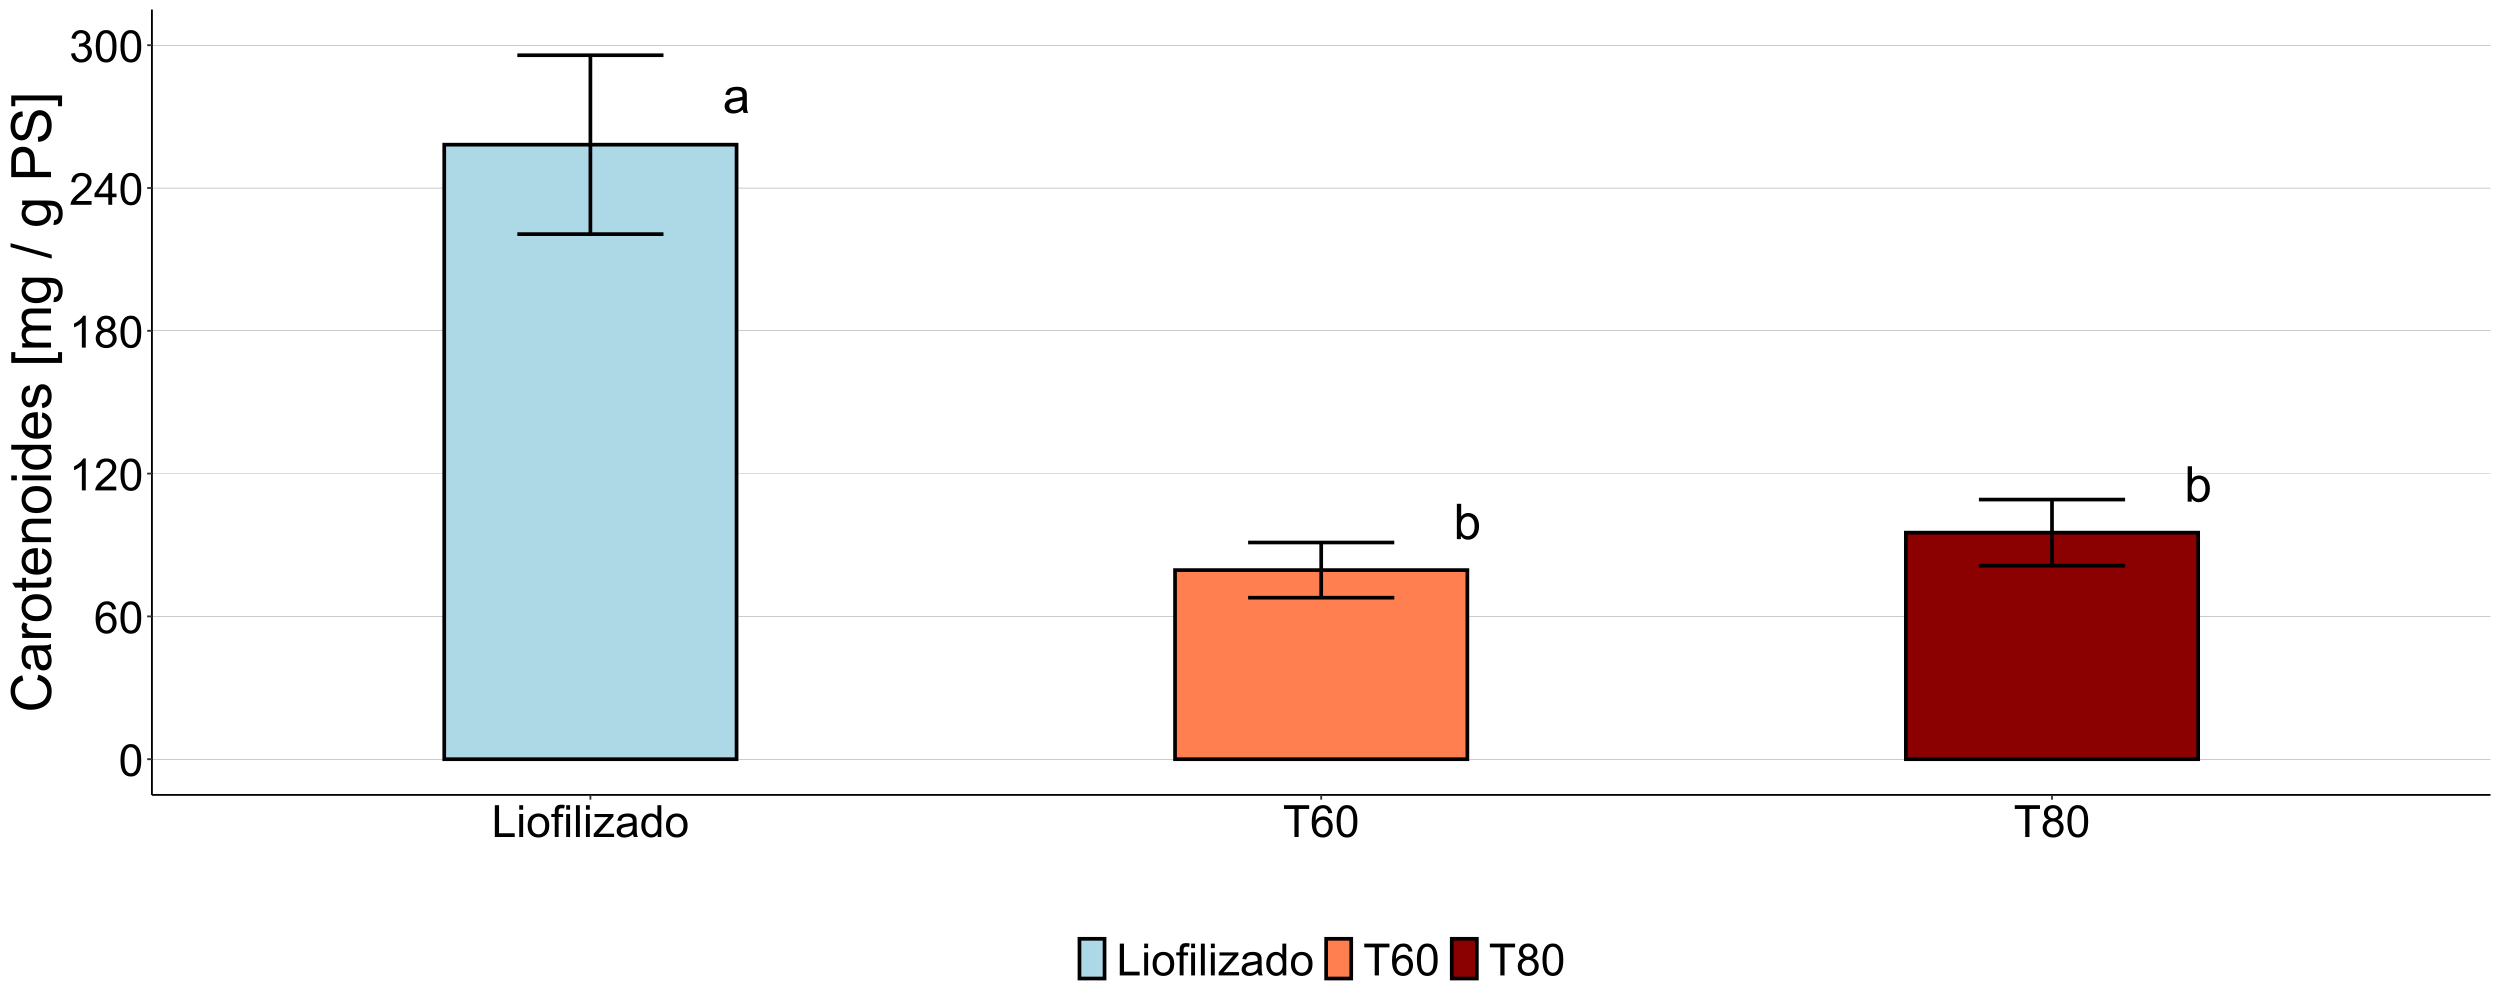 <?xml version="1.0" encoding="UTF-8"?>
<svg xmlns="http://www.w3.org/2000/svg" xmlns:xlink="http://www.w3.org/1999/xlink" width="1440" height="576" viewBox="0 0 1440 576">
<defs>
<g>
<g id="glyph-0-0">
<path d="M 11.504 -1.82 C 10.578 -1.031 9.688 -0.477 8.828 -0.152 C 7.973 0.172 7.055 0.332 6.07 0.332 C 4.449 0.332 3.203 -0.062 2.336 -0.855 C 1.465 -1.645 1.027 -2.656 1.027 -3.891 C 1.027 -4.613 1.191 -5.273 1.52 -5.871 C 1.852 -6.469 2.281 -6.945 2.812 -7.309 C 3.348 -7.668 3.945 -7.941 4.613 -8.129 C 5.102 -8.258 5.844 -8.383 6.836 -8.504 C 8.855 -8.742 10.34 -9.031 11.297 -9.363 C 11.305 -9.707 11.309 -9.926 11.309 -10.016 C 11.309 -11.035 11.074 -11.754 10.602 -12.172 C 9.961 -12.734 9.012 -13.02 7.754 -13.02 C 6.574 -13.02 5.707 -12.812 5.148 -12.398 C 4.586 -11.988 4.172 -11.258 3.902 -10.211 L 1.457 -10.543 C 1.68 -11.59 2.047 -12.438 2.555 -13.082 C 3.066 -13.723 3.801 -14.219 4.766 -14.566 C 5.73 -14.914 6.844 -15.086 8.113 -15.086 C 9.375 -15.086 10.398 -14.941 11.184 -14.645 C 11.973 -14.348 12.551 -13.973 12.922 -13.523 C 13.289 -13.074 13.551 -12.508 13.699 -11.824 C 13.781 -11.398 13.824 -10.629 13.824 -9.516 L 13.824 -6.184 C 13.824 -3.859 13.875 -2.387 13.984 -1.77 C 14.09 -1.156 14.301 -0.566 14.617 0 L 12.004 0 C 11.746 -0.52 11.578 -1.125 11.504 -1.82 M 11.297 -7.406 C 10.387 -7.035 9.027 -6.719 7.211 -6.461 C 6.184 -6.312 5.457 -6.145 5.027 -5.961 C 4.602 -5.773 4.273 -5.504 4.043 -5.148 C 3.812 -4.789 3.695 -4.395 3.695 -3.961 C 3.695 -3.293 3.949 -2.738 4.453 -2.293 C 4.957 -1.848 5.695 -1.625 6.668 -1.625 C 7.633 -1.625 8.488 -1.836 9.238 -2.258 C 9.988 -2.68 10.539 -3.254 10.891 -3.988 C 11.16 -4.551 11.297 -5.387 11.297 -6.488 Z M 11.297 -7.406 "/>
</g>
<g id="glyph-0-1">
<path d="M 4.184 0 L 1.863 0 L 1.863 -20.367 L 4.363 -20.367 L 4.363 -13.102 C 5.418 -14.426 6.766 -15.086 8.406 -15.086 C 9.312 -15.086 10.172 -14.906 10.98 -14.539 C 11.793 -14.172 12.461 -13.66 12.984 -12.996 C 13.508 -12.336 13.918 -11.535 14.211 -10.602 C 14.508 -9.664 14.656 -8.664 14.656 -7.598 C 14.656 -5.07 14.031 -3.117 12.781 -1.738 C 11.531 -0.355 10.031 0.332 8.281 0.332 C 6.539 0.332 5.172 -0.395 4.184 -1.848 L 4.184 0 M 4.152 -7.488 C 4.152 -5.719 4.395 -4.441 4.875 -3.652 C 5.664 -2.367 6.73 -1.723 8.07 -1.723 C 9.164 -1.723 10.109 -2.199 10.906 -3.148 C 11.703 -4.098 12.102 -5.512 12.102 -7.391 C 12.102 -9.316 11.719 -10.738 10.953 -11.656 C 10.191 -12.574 9.266 -13.031 8.184 -13.031 C 7.09 -13.031 6.145 -12.559 5.348 -11.609 C 4.551 -10.66 4.152 -9.285 4.152 -7.488 Z M 4.152 -7.488 "/>
</g>
<g id="glyph-1-0">
<path d="M 1.062 -9.039 C 1.062 -11.203 1.285 -12.949 1.73 -14.27 C 2.176 -15.59 2.84 -16.609 3.719 -17.324 C 4.598 -18.043 5.703 -18.398 7.039 -18.398 C 8.02 -18.398 8.883 -18.203 9.625 -17.805 C 10.367 -17.41 10.98 -16.84 11.461 -16.094 C 11.945 -15.348 12.324 -14.441 12.602 -13.367 C 12.875 -12.297 13.012 -10.855 13.012 -9.039 C 13.012 -6.887 12.793 -5.152 12.352 -3.832 C 11.91 -2.512 11.246 -1.488 10.367 -0.77 C 9.488 -0.047 8.379 0.312 7.039 0.312 C 5.27 0.312 3.883 -0.32 2.875 -1.586 C 1.668 -3.113 1.062 -5.598 1.062 -9.039 M 3.375 -9.039 C 3.375 -6.027 3.727 -4.027 4.43 -3.031 C 5.137 -2.035 6.004 -1.539 7.039 -1.539 C 8.07 -1.539 8.941 -2.039 9.645 -3.039 C 10.348 -4.039 10.699 -6.039 10.699 -9.039 C 10.699 -12.055 10.348 -14.059 9.645 -15.051 C 8.941 -16.043 8.062 -16.539 7.012 -16.539 C 5.98 -16.539 5.152 -16.102 4.539 -15.227 C 3.762 -14.109 3.375 -12.047 3.375 -9.039 Z M 3.375 -9.039 "/>
</g>
<g id="glyph-1-1">
<path d="M 12.738 -13.836 L 10.5 -13.664 C 10.301 -14.547 10.016 -15.188 9.648 -15.586 C 9.043 -16.23 8.293 -16.551 7.398 -16.551 C 6.684 -16.551 6.055 -16.352 5.512 -15.949 C 4.805 -15.434 4.246 -14.68 3.836 -13.688 C 3.43 -12.695 3.215 -11.285 3.199 -9.449 C 3.742 -10.273 4.402 -10.887 5.188 -11.289 C 5.973 -11.688 6.793 -11.887 7.648 -11.887 C 9.148 -11.887 10.426 -11.336 11.48 -10.23 C 12.535 -9.129 13.062 -7.699 13.062 -5.949 C 13.062 -4.801 12.816 -3.73 12.32 -2.742 C 11.824 -1.758 11.141 -1 10.273 -0.477 C 9.41 0.051 8.426 0.312 7.324 0.312 C 5.449 0.312 3.922 -0.379 2.738 -1.758 C 1.555 -3.137 0.961 -5.41 0.961 -8.574 C 0.961 -12.117 1.617 -14.691 2.926 -16.301 C 4.066 -17.699 5.605 -18.398 7.539 -18.398 C 8.98 -18.398 10.16 -17.996 11.082 -17.188 C 12.004 -16.379 12.555 -15.262 12.738 -13.836 M 3.551 -5.938 C 3.551 -5.164 3.715 -4.422 4.043 -3.711 C 4.371 -3.004 4.832 -2.465 5.426 -2.094 C 6.016 -1.723 6.637 -1.539 7.289 -1.539 C 8.238 -1.539 9.055 -1.922 9.738 -2.688 C 10.422 -3.453 10.762 -4.496 10.762 -5.812 C 10.762 -7.078 10.426 -8.078 9.75 -8.805 C 9.074 -9.535 8.227 -9.898 7.199 -9.898 C 6.184 -9.898 5.32 -9.535 4.613 -8.805 C 3.902 -8.078 3.551 -7.121 3.551 -5.938 Z M 3.551 -5.938 "/>
</g>
<g id="glyph-1-2">
<path d="M 9.539 0 L 7.289 0 L 7.289 -14.336 C 6.746 -13.82 6.035 -13.305 5.156 -12.789 C 4.277 -12.27 3.488 -11.883 2.789 -11.625 L 2.789 -13.801 C 4.047 -14.391 5.145 -15.109 6.086 -15.949 C 7.027 -16.793 7.695 -17.609 8.086 -18.398 L 9.539 -18.398 Z M 9.539 0 "/>
</g>
<g id="glyph-1-3">
<path d="M 12.887 -2.164 L 12.887 0 L 0.773 0 C 0.758 -0.543 0.848 -1.062 1.039 -1.562 C 1.348 -2.387 1.84 -3.199 2.52 -4 C 3.199 -4.801 4.18 -5.727 5.461 -6.773 C 7.453 -8.41 8.801 -9.703 9.5 -10.656 C 10.199 -11.609 10.551 -12.512 10.551 -13.363 C 10.551 -14.254 10.23 -15.008 9.594 -15.617 C 8.957 -16.23 8.125 -16.539 7.102 -16.539 C 6.016 -16.539 5.148 -16.211 4.5 -15.562 C 3.852 -14.914 3.52 -14.012 3.512 -12.863 L 1.199 -13.102 C 1.359 -14.824 1.953 -16.141 2.988 -17.043 C 4.02 -17.949 5.41 -18.398 7.148 -18.398 C 8.91 -18.398 10.301 -17.914 11.324 -16.938 C 12.352 -15.961 12.863 -14.754 12.863 -13.312 C 12.863 -12.578 12.711 -11.859 12.414 -11.148 C 12.113 -10.441 11.613 -9.695 10.918 -8.914 C 10.223 -8.129 9.066 -7.055 7.449 -5.688 C 6.102 -4.555 5.234 -3.785 4.852 -3.383 C 4.465 -2.977 4.148 -2.57 3.898 -2.164 Z M 12.887 -2.164 "/>
</g>
<g id="glyph-1-4">
<path d="M 4.523 -9.938 C 3.59 -10.277 2.898 -10.766 2.449 -11.398 C 2 -12.035 1.773 -12.793 1.773 -13.676 C 1.773 -15.008 2.254 -16.129 3.211 -17.039 C 4.172 -17.945 5.445 -18.398 7.039 -18.398 C 8.637 -18.398 9.926 -17.934 10.898 -17.008 C 11.875 -16.078 12.363 -14.945 12.363 -13.613 C 12.363 -12.762 12.141 -12.023 11.695 -11.395 C 11.246 -10.766 10.57 -10.277 9.664 -9.938 C 10.789 -9.57 11.645 -8.98 12.23 -8.164 C 12.82 -7.348 13.113 -6.371 13.113 -5.238 C 13.113 -3.672 12.559 -2.355 11.449 -1.289 C 10.34 -0.223 8.883 0.312 7.074 0.312 C 5.266 0.312 3.809 -0.223 2.699 -1.293 C 1.59 -2.363 1.039 -3.699 1.039 -5.301 C 1.039 -6.492 1.34 -7.488 1.945 -8.293 C 2.547 -9.098 3.41 -9.645 4.523 -9.938 M 4.074 -13.75 C 4.074 -12.883 4.355 -12.176 4.914 -11.625 C 5.473 -11.074 6.195 -10.801 7.086 -10.801 C 7.953 -10.801 8.664 -11.074 9.219 -11.617 C 9.773 -12.164 10.051 -12.832 10.051 -13.625 C 10.051 -14.449 9.766 -15.145 9.195 -15.707 C 8.621 -16.27 7.914 -16.551 7.062 -16.551 C 6.203 -16.551 5.492 -16.273 4.926 -15.727 C 4.359 -15.176 4.074 -14.516 4.074 -13.75 M 3.352 -5.289 C 3.352 -4.645 3.504 -4.023 3.805 -3.426 C 4.109 -2.824 4.562 -2.359 5.164 -2.031 C 5.762 -1.703 6.41 -1.539 7.102 -1.539 C 8.176 -1.539 9.062 -1.883 9.762 -2.574 C 10.461 -3.266 10.812 -4.145 10.812 -5.211 C 10.812 -6.297 10.453 -7.191 9.73 -7.898 C 9.012 -8.609 8.109 -8.961 7.023 -8.961 C 5.965 -8.961 5.09 -8.613 4.395 -7.914 C 3.699 -7.211 3.352 -6.336 3.352 -5.289 Z M 3.352 -5.289 "/>
</g>
<g id="glyph-1-5">
<path d="M 8.273 0 L 8.273 -4.387 L 0.324 -4.387 L 0.324 -6.449 L 8.688 -18.324 L 10.523 -18.324 L 10.523 -6.449 L 13 -6.449 L 13 -4.387 L 10.523 -4.387 L 10.523 0 L 8.273 0 M 8.273 -6.449 L 8.273 -14.711 L 2.539 -6.449 Z M 8.273 -6.449 "/>
</g>
<g id="glyph-1-6">
<path d="M 1.074 -4.836 L 3.324 -5.137 C 3.582 -3.863 4.023 -2.945 4.645 -2.383 C 5.266 -1.82 6.02 -1.539 6.914 -1.539 C 7.973 -1.539 8.863 -1.902 9.594 -2.637 C 10.324 -3.371 10.688 -4.277 10.688 -5.363 C 10.688 -6.395 10.352 -7.246 9.676 -7.918 C 9 -8.59 8.141 -8.926 7.102 -8.926 C 6.676 -8.926 6.145 -8.84 5.512 -8.676 L 5.762 -10.648 C 5.914 -10.633 6.035 -10.625 6.125 -10.625 C 7.082 -10.625 7.945 -10.875 8.711 -11.375 C 9.48 -11.875 9.863 -12.645 9.863 -13.688 C 9.863 -14.512 9.582 -15.195 9.023 -15.738 C 8.465 -16.277 7.746 -16.551 6.863 -16.551 C 5.988 -16.551 5.258 -16.273 4.676 -15.727 C 4.09 -15.176 3.715 -14.352 3.551 -13.25 L 1.301 -13.648 C 1.574 -15.16 2.199 -16.328 3.176 -17.156 C 4.148 -17.984 5.363 -18.398 6.812 -18.398 C 7.812 -18.398 8.734 -18.184 9.574 -17.758 C 10.418 -17.328 11.059 -16.742 11.508 -16 C 11.953 -15.258 12.176 -14.473 12.176 -13.637 C 12.176 -12.848 11.961 -12.125 11.539 -11.477 C 11.113 -10.824 10.484 -10.309 9.648 -9.926 C 10.734 -9.676 11.574 -9.156 12.176 -8.367 C 12.773 -7.582 13.074 -6.598 13.074 -5.414 C 13.074 -3.812 12.492 -2.457 11.324 -1.344 C 10.16 -0.23 8.684 0.324 6.898 0.324 C 5.293 0.324 3.957 -0.152 2.895 -1.113 C 1.832 -2.07 1.227 -3.312 1.074 -4.836 Z M 1.074 -4.836 "/>
</g>
<g id="glyph-1-7">
<path d="M 1.875 0 L 1.875 -18.324 L 4.301 -18.324 L 4.301 -2.164 L 13.324 -2.164 L 13.324 0 Z M 1.875 0 "/>
</g>
<g id="glyph-1-8">
<path d="M 1.699 -15.738 L 1.699 -18.324 L 3.949 -18.324 L 3.949 -15.738 L 1.699 -15.738 M 1.699 0 L 1.699 -13.273 L 3.949 -13.273 L 3.949 0 Z M 1.699 0 "/>
</g>
<g id="glyph-1-9">
<path d="M 0.852 -6.637 C 0.852 -9.098 1.535 -10.918 2.898 -12.102 C 4.043 -13.082 5.434 -13.574 7.074 -13.574 C 8.898 -13.574 10.391 -12.977 11.551 -11.781 C 12.707 -10.586 13.289 -8.934 13.289 -6.824 C 13.289 -5.117 13.031 -3.773 12.52 -2.793 C 12.008 -1.816 11.262 -1.055 10.281 -0.512 C 9.301 0.027 8.234 0.301 7.074 0.301 C 5.215 0.301 3.715 -0.297 2.57 -1.488 C 1.422 -2.68 0.852 -4.395 0.852 -6.637 M 3.164 -6.637 C 3.164 -4.938 3.535 -3.664 4.273 -2.82 C 5.016 -1.973 5.949 -1.551 7.074 -1.551 C 8.191 -1.551 9.121 -1.977 9.863 -2.824 C 10.605 -3.676 10.977 -4.973 10.977 -6.711 C 10.977 -8.355 10.602 -9.598 9.855 -10.445 C 9.109 -11.289 8.184 -11.711 7.074 -11.711 C 5.949 -11.711 5.016 -11.293 4.273 -10.449 C 3.535 -9.609 3.164 -8.336 3.164 -6.637 Z M 3.164 -6.637 "/>
</g>
<g id="glyph-1-10">
<path d="M 2.227 0 L 2.227 -11.523 L 0.238 -11.523 L 0.238 -13.273 L 2.227 -13.273 L 2.227 -14.688 C 2.227 -15.578 2.305 -16.242 2.461 -16.676 C 2.68 -17.258 3.059 -17.73 3.605 -18.094 C 4.152 -18.457 4.918 -18.637 5.898 -18.637 C 6.535 -18.637 7.234 -18.562 8 -18.414 L 7.664 -16.449 C 7.195 -16.535 6.754 -16.574 6.336 -16.574 C 5.652 -16.574 5.172 -16.43 4.887 -16.137 C 4.605 -15.848 4.461 -15.301 4.461 -14.5 L 4.461 -13.273 L 7.051 -13.273 L 7.051 -11.523 L 4.461 -11.523 L 4.461 0 Z M 2.227 0 "/>
</g>
<g id="glyph-1-11">
<path d="M 1.637 0 L 1.637 -18.324 L 3.887 -18.324 L 3.887 0 Z M 1.637 0 "/>
</g>
<g id="glyph-1-12">
<path d="M 0.5 0 L 0.5 -1.824 L 8.949 -11.523 C 7.992 -11.477 7.145 -11.449 6.414 -11.449 L 1 -11.449 L 1 -13.273 L 11.852 -13.273 L 11.852 -11.789 L 4.664 -3.363 L 3.273 -1.824 C 4.285 -1.898 5.23 -1.938 6.113 -1.938 L 12.25 -1.938 L 12.25 0 Z M 0.5 0 "/>
</g>
<g id="glyph-1-13">
<path d="M 10.352 -1.637 C 9.516 -0.93 8.715 -0.43 7.945 -0.137 C 7.172 0.152 6.348 0.301 5.461 0.301 C 4.004 0.301 2.883 -0.055 2.102 -0.77 C 1.316 -1.48 0.926 -2.391 0.926 -3.5 C 0.926 -4.148 1.074 -4.742 1.367 -5.281 C 1.664 -5.82 2.051 -6.25 2.531 -6.574 C 3.012 -6.898 3.551 -7.145 4.148 -7.312 C 4.59 -7.43 5.258 -7.543 6.148 -7.648 C 7.965 -7.867 9.305 -8.125 10.164 -8.426 C 10.172 -8.734 10.176 -8.93 10.176 -9.012 C 10.176 -9.93 9.961 -10.574 9.539 -10.949 C 8.961 -11.457 8.109 -11.711 6.977 -11.711 C 5.918 -11.711 5.137 -11.527 4.633 -11.156 C 4.129 -10.785 3.754 -10.129 3.512 -9.188 L 1.312 -9.488 C 1.512 -10.43 1.84 -11.191 2.301 -11.77 C 2.758 -12.348 3.422 -12.793 4.289 -13.105 C 5.152 -13.418 6.16 -13.574 7.301 -13.574 C 8.434 -13.574 9.355 -13.441 10.062 -13.176 C 10.77 -12.91 11.293 -12.574 11.625 -12.168 C 11.957 -11.766 12.191 -11.254 12.324 -10.637 C 12.398 -10.254 12.438 -9.562 12.438 -8.562 L 12.438 -5.562 C 12.438 -3.473 12.484 -2.148 12.582 -1.594 C 12.676 -1.039 12.867 -0.508 13.148 0 L 10.801 0 C 10.566 -0.465 10.418 -1.012 10.352 -1.637 M 10.164 -6.664 C 9.348 -6.328 8.121 -6.047 6.488 -5.812 C 5.562 -5.68 4.91 -5.527 4.523 -5.363 C 4.141 -5.195 3.848 -4.953 3.637 -4.633 C 3.43 -4.309 3.324 -3.953 3.324 -3.562 C 3.324 -2.961 3.551 -2.461 4.008 -2.062 C 4.461 -1.664 5.125 -1.461 6 -1.461 C 6.867 -1.461 7.637 -1.652 8.312 -2.031 C 8.988 -2.41 9.484 -2.93 9.801 -3.586 C 10.043 -4.098 10.164 -4.848 10.164 -5.836 Z M 10.164 -6.664 "/>
</g>
<g id="glyph-1-14">
<path d="M 10.301 0 L 10.301 -1.676 C 9.457 -0.359 8.223 0.301 6.586 0.301 C 5.527 0.301 4.555 0.008 3.668 -0.574 C 2.781 -1.16 2.094 -1.973 1.605 -3.02 C 1.117 -4.066 0.875 -5.266 0.875 -6.625 C 0.875 -7.949 1.098 -9.152 1.539 -10.23 C 1.98 -11.309 2.641 -12.137 3.523 -12.711 C 4.41 -13.289 5.395 -13.574 6.488 -13.574 C 7.289 -13.574 8 -13.406 8.625 -13.07 C 9.25 -12.73 9.758 -12.293 10.148 -11.75 L 10.148 -18.324 L 12.387 -18.324 L 12.387 0 L 10.301 0 M 3.188 -6.625 C 3.188 -4.926 3.547 -3.652 4.262 -2.812 C 4.98 -1.973 5.824 -1.551 6.801 -1.551 C 7.785 -1.551 8.617 -1.953 9.305 -2.758 C 9.992 -3.559 10.336 -4.789 10.336 -6.438 C 10.336 -8.254 9.988 -9.586 9.289 -10.438 C 8.586 -11.289 7.727 -11.711 6.699 -11.711 C 5.699 -11.711 4.863 -11.305 4.195 -10.488 C 3.523 -9.672 3.188 -8.383 3.188 -6.625 Z M 3.188 -6.625 "/>
</g>
<g id="glyph-1-15">
<path d="M 6.637 0 L 6.637 -16.164 L 0.602 -16.164 L 0.602 -18.324 L 15.125 -18.324 L 15.125 -16.164 L 9.062 -16.164 L 9.062 0 Z M 6.637 0 "/>
</g>
<g id="glyph-2-0">
<path d="M -8.031 -18.812 L -7.266 -21.844 C -4.777 -21.207 -2.879 -20.066 -1.57 -18.414 C -0.262 -16.762 0.391 -14.746 0.391 -12.359 C 0.391 -9.891 -0.113 -7.883 -1.117 -6.336 C -2.121 -4.789 -3.578 -3.613 -5.484 -2.805 C -7.391 -1.996 -9.438 -1.594 -11.625 -1.594 C -14.012 -1.594 -16.09 -2.051 -17.867 -2.961 C -19.645 -3.871 -20.992 -5.168 -21.914 -6.852 C -22.836 -8.535 -23.297 -10.387 -23.297 -12.406 C -23.297 -14.699 -22.715 -16.625 -21.547 -18.188 C -20.379 -19.75 -18.738 -20.84 -16.625 -21.453 L -15.922 -18.469 C -17.59 -17.938 -18.801 -17.168 -19.562 -16.156 C -20.324 -15.145 -20.703 -13.875 -20.703 -12.344 C -20.703 -10.582 -20.281 -9.113 -19.438 -7.93 C -18.594 -6.746 -17.461 -5.918 -16.039 -5.438 C -14.617 -4.957 -13.152 -4.719 -11.641 -4.719 C -9.691 -4.719 -7.992 -5.004 -6.539 -5.57 C -5.086 -6.137 -4 -7.02 -3.281 -8.219 C -2.562 -9.418 -2.203 -10.715 -2.203 -12.109 C -2.203 -13.809 -2.691 -15.246 -3.672 -16.422 C -4.652 -17.598 -6.105 -18.395 -8.031 -18.812 Z M -8.031 -18.812 "/>
</g>
<g id="glyph-2-1">
<path d="M -2.047 -12.938 C -1.16 -11.895 -0.535 -10.895 -0.172 -9.93 C 0.191 -8.965 0.375 -7.934 0.375 -6.828 C 0.375 -5.004 -0.07 -3.605 -0.961 -2.625 C -1.852 -1.645 -2.988 -1.156 -4.375 -1.156 C -5.188 -1.156 -5.93 -1.34 -6.602 -1.711 C -7.273 -2.082 -7.812 -2.566 -8.219 -3.164 C -8.625 -3.762 -8.934 -4.438 -9.141 -5.188 C -9.285 -5.738 -9.426 -6.574 -9.562 -7.688 C -9.832 -9.957 -10.156 -11.629 -10.531 -12.703 C -10.918 -12.715 -11.16 -12.719 -11.266 -12.719 C -12.41 -12.719 -13.219 -12.453 -13.688 -11.922 C -14.324 -11.203 -14.641 -10.137 -14.641 -8.719 C -14.641 -7.395 -14.41 -6.418 -13.945 -5.789 C -13.48 -5.16 -12.66 -4.691 -11.484 -4.391 L -11.859 -1.641 C -13.035 -1.891 -13.988 -2.301 -14.711 -2.875 C -15.434 -3.449 -15.992 -4.277 -16.383 -5.359 C -16.773 -6.441 -16.969 -7.699 -16.969 -9.125 C -16.969 -10.543 -16.801 -11.691 -16.469 -12.578 C -16.137 -13.465 -15.715 -14.113 -15.211 -14.531 C -14.707 -14.949 -14.066 -15.238 -13.297 -15.406 C -12.816 -15.5 -11.953 -15.547 -10.703 -15.547 L -6.953 -15.547 C -4.34 -15.547 -2.684 -15.605 -1.992 -15.727 C -1.301 -15.848 -0.637 -16.082 0 -16.438 L 0 -13.5 C -0.582 -13.207 -1.266 -13.02 -2.047 -12.938 M -8.328 -12.703 C -7.91 -11.684 -7.559 -10.152 -7.266 -8.109 C -7.098 -6.953 -6.91 -6.137 -6.703 -5.656 C -6.496 -5.176 -6.191 -4.809 -5.789 -4.547 C -5.387 -4.285 -4.941 -4.156 -4.453 -4.156 C -3.703 -4.156 -3.078 -4.441 -2.578 -5.008 C -2.078 -5.574 -1.828 -6.406 -1.828 -7.5 C -1.828 -8.582 -2.066 -9.547 -2.539 -10.391 C -3.012 -11.234 -3.66 -11.855 -4.484 -12.25 C -5.121 -12.551 -6.059 -12.703 -7.297 -12.703 Z M -8.328 -12.703 "/>
</g>
<g id="glyph-2-2">
<path d="M 0 -2.078 L -16.594 -2.078 L -16.594 -4.609 L -14.078 -4.609 C -15.254 -5.254 -16.031 -5.852 -16.406 -6.398 C -16.781 -6.945 -16.969 -7.547 -16.969 -8.203 C -16.969 -9.152 -16.668 -10.113 -16.062 -11.094 L -13.453 -10.125 C -13.859 -9.438 -14.062 -8.75 -14.062 -8.062 C -14.062 -7.449 -13.879 -6.895 -13.508 -6.406 C -13.137 -5.918 -12.625 -5.566 -11.969 -5.359 C -10.969 -5.047 -9.875 -4.891 -8.688 -4.891 L 0 -4.891 Z M 0 -2.078 "/>
</g>
<g id="glyph-2-3">
<path d="M -8.297 -1.062 C -11.371 -1.062 -13.645 -1.918 -15.125 -3.625 C -16.355 -5.051 -16.969 -6.793 -16.969 -8.844 C -16.969 -11.125 -16.223 -12.988 -14.727 -14.438 C -13.23 -15.887 -11.168 -16.609 -8.531 -16.609 C -6.395 -16.609 -4.715 -16.289 -3.492 -15.648 C -2.27 -15.008 -1.316 -14.074 -0.641 -12.852 C 0.035 -11.629 0.375 -10.293 0.375 -8.844 C 0.375 -6.52 -0.371 -4.645 -1.859 -3.211 C -3.348 -1.777 -5.496 -1.062 -8.297 -1.062 M -8.297 -3.953 C -6.172 -3.953 -4.582 -4.418 -3.523 -5.344 C -2.465 -6.27 -1.938 -7.438 -1.938 -8.844 C -1.938 -10.238 -2.469 -11.402 -3.531 -12.328 C -4.594 -13.254 -6.215 -13.719 -8.391 -13.719 C -10.441 -13.719 -11.996 -13.254 -13.055 -12.32 C -14.113 -11.387 -14.641 -10.23 -14.641 -8.844 C -14.641 -7.438 -14.113 -6.27 -13.062 -5.344 C -12.012 -4.418 -10.422 -3.953 -8.297 -3.953 Z M -8.297 -3.953 "/>
</g>
<g id="glyph-2-4">
<path d="M -2.516 -8.25 L -0.031 -8.656 C 0.137 -7.863 0.219 -7.156 0.219 -6.531 C 0.219 -5.512 0.059 -4.719 -0.266 -4.156 C -0.59 -3.594 -1.012 -3.199 -1.539 -2.969 C -2.066 -2.738 -3.172 -2.625 -4.859 -2.625 L -14.406 -2.625 L -14.406 -0.562 L -16.594 -0.562 L -16.594 -2.625 L -20.703 -2.625 L -22.391 -5.422 L -16.594 -5.422 L -16.594 -8.25 L -14.406 -8.25 L -14.406 -5.422 L -4.703 -5.422 C -3.902 -5.422 -3.387 -5.473 -3.156 -5.57 C -2.926 -5.668 -2.746 -5.832 -2.609 -6.055 C -2.473 -6.277 -2.406 -6.598 -2.406 -7.016 C -2.406 -7.328 -2.441 -7.738 -2.516 -8.25 Z M -2.516 -8.25 "/>
</g>
<g id="glyph-2-5">
<path d="M -5.344 -13.469 L -4.984 -16.375 C -3.285 -15.918 -1.969 -15.066 -1.031 -13.828 C -0.094 -12.59 0.375 -11.004 0.375 -9.078 C 0.375 -6.652 -0.371 -4.727 -1.867 -3.305 C -3.363 -1.883 -5.457 -1.172 -8.156 -1.172 C -10.949 -1.172 -13.113 -1.891 -14.656 -3.328 C -16.199 -4.766 -16.969 -6.629 -16.969 -8.922 C -16.969 -11.141 -16.215 -12.953 -14.703 -14.359 C -13.191 -15.766 -11.066 -16.469 -8.328 -16.469 C -8.16 -16.469 -7.91 -16.465 -7.578 -16.453 L -7.578 -4.078 C -5.754 -4.184 -4.359 -4.699 -3.391 -5.625 C -2.422 -6.551 -1.938 -7.707 -1.938 -9.094 C -1.938 -10.125 -2.207 -11.004 -2.75 -11.734 C -3.293 -12.465 -4.156 -13.043 -5.344 -13.469 M -9.891 -4.234 L -9.891 -13.5 C -11.285 -13.375 -12.332 -13.02 -13.031 -12.438 C -14.113 -11.543 -14.656 -10.379 -14.656 -8.953 C -14.656 -7.66 -14.223 -6.574 -13.359 -5.695 C -12.496 -4.816 -11.34 -4.328 -9.891 -4.234 Z M -9.891 -4.234 "/>
</g>
<g id="glyph-2-6">
<path d="M 0 -2.109 L -16.594 -2.109 L -16.594 -4.641 L -14.234 -4.641 C -16.059 -5.859 -16.969 -7.621 -16.969 -9.922 C -16.969 -10.922 -16.789 -11.84 -16.43 -12.68 C -16.07 -13.52 -15.598 -14.145 -15.016 -14.562 C -14.434 -14.98 -13.738 -15.27 -12.938 -15.438 C -12.418 -15.543 -11.504 -15.594 -10.203 -15.594 L 0 -15.594 L 0 -12.781 L -10.094 -12.781 C -11.238 -12.781 -12.098 -12.672 -12.664 -12.453 C -13.23 -12.234 -13.684 -11.848 -14.023 -11.289 C -14.363 -10.73 -14.531 -10.078 -14.531 -9.328 C -14.531 -8.129 -14.152 -7.098 -13.391 -6.227 C -12.629 -5.355 -11.188 -4.922 -9.062 -4.922 L 0 -4.922 Z M 0 -2.109 "/>
</g>
<g id="glyph-2-7">
<path d="M -19.672 -2.125 L -22.906 -2.125 L -22.906 -4.938 L -19.672 -4.938 L -19.672 -2.125 M 0 -2.125 L -16.594 -2.125 L -16.594 -4.938 L 0 -4.938 Z M 0 -2.125 "/>
</g>
<g id="glyph-2-8">
<path d="M 0 -12.875 L -2.094 -12.875 C -0.449 -11.824 0.375 -10.277 0.375 -8.234 C 0.375 -6.91 0.012 -5.695 -0.719 -4.586 C -1.449 -3.477 -2.465 -2.617 -3.773 -2.008 C -5.082 -1.398 -6.582 -1.094 -8.281 -1.094 C -9.938 -1.094 -11.441 -1.371 -12.789 -1.922 C -14.137 -2.473 -15.172 -3.301 -15.891 -4.406 C -16.609 -5.512 -16.969 -6.746 -16.969 -8.109 C -16.969 -9.109 -16.758 -10 -16.336 -10.781 C -15.914 -11.562 -15.363 -12.199 -14.688 -12.688 L -22.906 -12.688 L -22.906 -15.484 L 0 -15.484 L 0 -12.875 M -8.281 -3.984 C -6.156 -3.984 -4.566 -4.434 -3.516 -5.328 C -2.465 -6.223 -1.938 -7.281 -1.938 -8.5 C -1.938 -9.73 -2.441 -10.773 -3.445 -11.633 C -4.449 -12.492 -5.984 -12.922 -8.047 -12.922 C -10.316 -12.922 -11.984 -12.484 -13.047 -11.609 C -14.109 -10.734 -14.641 -9.656 -14.641 -8.375 C -14.641 -7.125 -14.129 -6.082 -13.109 -5.242 C -12.09 -4.402 -10.48 -3.984 -8.281 -3.984 Z M -8.281 -3.984 "/>
</g>
<g id="glyph-2-9">
<path d="M -4.953 -0.984 L -5.391 -3.766 C -4.277 -3.922 -3.422 -4.355 -2.828 -5.07 C -2.234 -5.785 -1.938 -6.781 -1.938 -8.062 C -1.938 -9.355 -2.199 -10.312 -2.727 -10.938 C -3.254 -11.562 -3.871 -11.875 -4.578 -11.875 C -5.215 -11.875 -5.715 -11.598 -6.078 -11.047 C -6.328 -10.66 -6.645 -9.703 -7.031 -8.172 C -7.551 -6.109 -8.004 -4.68 -8.383 -3.883 C -8.762 -3.086 -9.289 -2.48 -9.961 -2.07 C -10.633 -1.66 -11.375 -1.453 -12.188 -1.453 C -12.926 -1.453 -13.613 -1.621 -14.242 -1.961 C -14.871 -2.301 -15.395 -2.762 -15.812 -3.344 C -16.137 -3.781 -16.41 -4.379 -16.633 -5.133 C -16.855 -5.887 -16.969 -6.699 -16.969 -7.562 C -16.969 -8.863 -16.781 -10.008 -16.406 -10.992 C -16.031 -11.977 -15.523 -12.703 -14.883 -13.172 C -14.242 -13.641 -13.387 -13.965 -12.312 -14.141 L -11.938 -11.391 C -12.793 -11.266 -13.457 -10.902 -13.938 -10.305 C -14.418 -9.707 -14.656 -8.859 -14.656 -7.766 C -14.656 -6.473 -14.441 -5.551 -14.016 -5 C -13.59 -4.449 -13.09 -4.172 -12.516 -4.172 C -12.152 -4.172 -11.824 -4.285 -11.531 -4.516 C -11.23 -4.746 -10.98 -5.105 -10.781 -5.594 C -10.676 -5.875 -10.438 -6.703 -10.062 -8.078 C -9.531 -10.066 -9.098 -11.457 -8.758 -12.242 C -8.418 -13.027 -7.926 -13.645 -7.281 -14.094 C -6.637 -14.543 -5.832 -14.766 -4.875 -14.766 C -3.938 -14.766 -3.055 -14.492 -2.227 -13.945 C -1.398 -13.398 -0.758 -12.609 -0.305 -11.578 C 0.148 -10.547 0.375 -9.379 0.375 -8.078 C 0.375 -5.922 -0.074 -4.277 -0.969 -3.148 C -1.863 -2.02 -3.191 -1.297 -4.953 -0.984 Z M -4.953 -0.984 "/>
</g>
<g id="glyph-2-10">
</g>
<g id="glyph-2-11">
<path d="M 6.359 -2.172 L -22.906 -2.172 L -22.906 -8.375 L -20.578 -8.375 L -20.578 -4.984 L 4.031 -4.984 L 4.031 -8.375 L 6.359 -8.375 Z M 6.359 -2.172 "/>
</g>
<g id="glyph-2-12">
<path d="M 0 -2.109 L -16.594 -2.109 L -16.594 -4.625 L -14.266 -4.625 C -15.078 -5.145 -15.73 -5.84 -16.227 -6.703 C -16.723 -7.566 -16.969 -8.551 -16.969 -9.656 C -16.969 -10.887 -16.715 -11.895 -16.203 -12.68 C -15.691 -13.465 -14.98 -14.02 -14.062 -14.344 C -16 -15.656 -16.969 -17.363 -16.969 -19.469 C -16.969 -21.113 -16.512 -22.379 -15.602 -23.266 C -14.691 -24.152 -13.285 -24.594 -11.391 -24.594 L 0 -24.594 L 0 -21.797 L -10.453 -21.797 C -11.578 -21.797 -12.387 -21.707 -12.883 -21.523 C -13.379 -21.34 -13.777 -21.012 -14.078 -20.531 C -14.379 -20.051 -14.531 -19.488 -14.531 -18.844 C -14.531 -17.676 -14.145 -16.707 -13.367 -15.938 C -12.59 -15.168 -11.348 -14.781 -9.641 -14.781 L 0 -14.781 L 0 -11.969 L -10.781 -11.969 C -12.031 -11.969 -12.969 -11.738 -13.594 -11.281 C -14.219 -10.824 -14.531 -10.074 -14.531 -9.031 C -14.531 -8.238 -14.324 -7.508 -13.906 -6.836 C -13.488 -6.164 -12.879 -5.676 -12.078 -5.375 C -11.277 -5.074 -10.121 -4.922 -8.609 -4.922 L 0 -4.922 Z M 0 -2.109 "/>
</g>
<g id="glyph-2-13">
<path d="M 1.375 -1.594 L 1.781 -4.328 C 2.625 -4.441 3.238 -4.762 3.625 -5.281 C 4.145 -5.98 4.406 -6.934 4.406 -8.141 C 4.406 -9.441 4.145 -10.449 3.625 -11.156 C 3.105 -11.863 2.375 -12.344 1.438 -12.594 C 0.863 -12.738 -0.34 -12.809 -2.172 -12.797 C -0.723 -11.566 0 -10.035 0 -8.203 C 0 -5.922 -0.824 -4.156 -2.469 -2.906 C -4.113 -1.656 -6.09 -1.031 -8.391 -1.031 C -9.973 -1.031 -11.434 -1.316 -12.773 -1.891 C -14.113 -2.465 -15.145 -3.293 -15.875 -4.383 C -16.605 -5.473 -16.969 -6.75 -16.969 -8.219 C -16.969 -10.176 -16.176 -11.793 -14.594 -13.062 L -16.594 -13.062 L -16.594 -15.656 L -2.25 -15.656 C 0.332 -15.656 2.164 -15.395 3.242 -14.867 C 4.32 -14.34 5.172 -13.508 5.797 -12.367 C 6.422 -11.227 6.734 -9.824 6.734 -8.156 C 6.734 -6.176 6.289 -4.578 5.398 -3.359 C 4.508 -2.141 3.168 -1.551 1.375 -1.594 M -8.594 -3.922 C -6.418 -3.922 -4.828 -4.355 -3.828 -5.219 C -2.828 -6.082 -2.328 -7.168 -2.328 -8.469 C -2.328 -9.762 -2.824 -10.844 -3.82 -11.719 C -4.816 -12.594 -6.375 -13.031 -8.5 -13.031 C -10.531 -13.031 -12.062 -12.582 -13.094 -11.68 C -14.125 -10.777 -14.641 -9.691 -14.641 -8.422 C -14.641 -7.172 -14.133 -6.109 -13.117 -5.234 C -12.102 -4.359 -10.594 -3.922 -8.594 -3.922 Z M -8.594 -3.922 "/>
</g>
<g id="glyph-2-14">
<path d="M 0.391 0 L -23.297 -6.641 L -23.297 -8.891 L 0.391 -2.266 Z M 0.391 0 "/>
</g>
<g id="glyph-2-15">
<path d="M 0 -2.469 L -22.906 -2.469 L -22.906 -11.109 C -22.906 -12.629 -22.832 -13.793 -22.688 -14.594 C -22.5 -15.719 -22.145 -16.66 -21.617 -17.422 C -21.09 -18.184 -20.355 -18.793 -19.406 -19.258 C -18.457 -19.723 -17.418 -19.953 -16.281 -19.953 C -14.332 -19.953 -12.684 -19.332 -11.336 -18.094 C -9.988 -16.855 -9.312 -14.613 -9.312 -11.375 L -9.312 -5.5 L 0 -5.5 L 0 -2.469 M -12.016 -5.5 L -12.016 -11.422 C -12.016 -13.379 -12.379 -14.77 -13.109 -15.594 C -13.84 -16.418 -14.863 -16.828 -16.188 -16.828 C -17.145 -16.828 -17.965 -16.586 -18.648 -16.102 C -19.332 -15.617 -19.781 -14.98 -20 -14.188 C -20.137 -13.676 -20.203 -12.734 -20.203 -11.359 L -20.203 -5.5 Z M -12.016 -5.5 "/>
</g>
<g id="glyph-2-16">
<path d="M -7.359 -1.438 L -7.609 -4.297 C -6.465 -4.434 -5.523 -4.746 -4.789 -5.242 C -4.055 -5.738 -3.461 -6.504 -3.008 -7.547 C -2.555 -8.59 -2.328 -9.762 -2.328 -11.062 C -2.328 -12.219 -2.5 -13.238 -2.844 -14.125 C -3.188 -15.012 -3.66 -15.668 -4.258 -16.102 C -4.855 -16.535 -5.512 -16.75 -6.219 -16.75 C -6.938 -16.75 -7.566 -16.543 -8.102 -16.125 C -8.637 -15.707 -9.09 -15.02 -9.453 -14.062 C -9.691 -13.449 -10.066 -12.09 -10.57 -9.984 C -11.074 -7.879 -11.551 -6.406 -12 -5.562 C -12.574 -4.469 -13.285 -3.652 -14.133 -3.117 C -14.98 -2.582 -15.934 -2.312 -16.984 -2.312 C -18.141 -2.312 -19.223 -2.641 -20.227 -3.297 C -21.23 -3.953 -21.996 -4.91 -22.516 -6.172 C -23.035 -7.434 -23.297 -8.832 -23.297 -10.375 C -23.297 -12.074 -23.023 -13.57 -22.477 -14.867 C -21.93 -16.164 -21.125 -17.16 -20.062 -17.859 C -19 -18.559 -17.797 -18.934 -16.453 -18.984 L -16.234 -16.078 C -17.684 -15.922 -18.777 -15.395 -19.516 -14.492 C -20.254 -13.59 -20.625 -12.262 -20.625 -10.5 C -20.625 -8.668 -20.289 -7.332 -19.617 -6.492 C -18.945 -5.652 -18.137 -5.234 -17.188 -5.234 C -16.363 -5.234 -15.688 -5.531 -15.156 -6.125 C -14.625 -6.707 -14.082 -8.23 -13.523 -10.695 C -12.965 -13.16 -12.48 -14.848 -12.062 -15.766 C -11.449 -17.098 -10.668 -18.082 -9.727 -18.719 C -8.785 -19.355 -7.699 -19.672 -6.469 -19.672 C -5.25 -19.672 -4.102 -19.324 -3.023 -18.625 C -1.945 -17.926 -1.105 -16.926 -0.508 -15.617 C 0.09 -14.309 0.391 -12.84 0.391 -11.203 C 0.391 -9.129 0.09 -7.395 -0.516 -5.992 C -1.121 -4.59 -2.027 -3.492 -3.242 -2.695 C -4.457 -1.898 -5.828 -1.48 -7.359 -1.438 Z M -7.359 -1.438 "/>
</g>
<g id="glyph-2-17">
<path d="M 6.359 -6.812 L 6.359 -0.609 L 4.031 -0.609 L 4.031 -4 L -20.578 -4 L -20.578 -0.609 L -22.906 -0.609 L -22.906 -6.812 Z M 6.359 -6.812 "/>
</g>
</g>
<clipPath id="clip-0">
<path clip-rule="nonzero" d="M 87.504 5.48 L 1434.52 5.48 L 1434.52 457.867 L 87.504 457.867 Z M 87.504 5.48 "/>
</clipPath>
<clipPath id="clip-1">
<path clip-rule="nonzero" d="M 87.504 437 L 1434.52 437 L 1434.52 438 L 87.504 438 Z M 87.504 437 "/>
</clipPath>
<clipPath id="clip-2">
<path clip-rule="nonzero" d="M 87.504 354 L 1434.52 354 L 1434.52 356 L 87.504 356 Z M 87.504 354 "/>
</clipPath>
<clipPath id="clip-3">
<path clip-rule="nonzero" d="M 87.504 272 L 1434.52 272 L 1434.52 273 L 87.504 273 Z M 87.504 272 "/>
</clipPath>
<clipPath id="clip-4">
<path clip-rule="nonzero" d="M 87.504 190 L 1434.52 190 L 1434.52 191 L 87.504 191 Z M 87.504 190 "/>
</clipPath>
<clipPath id="clip-5">
<path clip-rule="nonzero" d="M 87.504 108 L 1434.52 108 L 1434.52 109 L 87.504 109 Z M 87.504 108 "/>
</clipPath>
<clipPath id="clip-6">
<path clip-rule="nonzero" d="M 87.504 25 L 1434.52 25 L 1434.52 27 L 87.504 27 Z M 87.504 25 "/>
</clipPath>
</defs>
<rect x="-144" y="-57.6" width="1728" height="691.2" fill="rgb(100%, 100%, 100%)" fill-opacity="1"/>
<rect x="-144" y="-57.6" width="1728" height="691.2" fill="rgb(100%, 100%, 100%)" fill-opacity="1"/>
<path fill="none" stroke-width="1.067" stroke-linecap="round" stroke-linejoin="round" stroke="rgb(100%, 100%, 100%)" stroke-opacity="1" stroke-miterlimit="10" d="M 0 576 L 1440 576 L 1440 0 L 0 0 Z M 0 576 "/>
<g clip-path="url(#clip-0)">
<path fill-rule="nonzero" fill="rgb(100%, 100%, 100%)" fill-opacity="1" d="M 87.504 457.867 L 1434.52 457.867 L 1434.52 5.48 L 87.504 5.48 Z M 87.504 457.867 "/>
</g>
<g clip-path="url(#clip-1)">
<path fill="none" stroke-width="0.107" stroke-linecap="butt" stroke-linejoin="round" stroke="rgb(0%, 0%, 0%)" stroke-opacity="1" stroke-miterlimit="10" d="M 87.504 437.305 L 1434.52 437.305 "/>
</g>
<g clip-path="url(#clip-2)">
<path fill="none" stroke-width="0.107" stroke-linecap="butt" stroke-linejoin="round" stroke="rgb(0%, 0%, 0%)" stroke-opacity="1" stroke-miterlimit="10" d="M 87.504 355.051 L 1434.52 355.051 "/>
</g>
<g clip-path="url(#clip-3)">
<path fill="none" stroke-width="0.107" stroke-linecap="butt" stroke-linejoin="round" stroke="rgb(0%, 0%, 0%)" stroke-opacity="1" stroke-miterlimit="10" d="M 87.504 272.797 L 1434.52 272.797 "/>
</g>
<g clip-path="url(#clip-4)">
<path fill="none" stroke-width="0.107" stroke-linecap="butt" stroke-linejoin="round" stroke="rgb(0%, 0%, 0%)" stroke-opacity="1" stroke-miterlimit="10" d="M 87.504 190.547 L 1434.52 190.547 "/>
</g>
<g clip-path="url(#clip-5)">
<path fill="none" stroke-width="0.107" stroke-linecap="butt" stroke-linejoin="round" stroke="rgb(0%, 0%, 0%)" stroke-opacity="1" stroke-miterlimit="10" d="M 87.504 108.293 L 1434.52 108.293 "/>
</g>
<g clip-path="url(#clip-6)">
<path fill="none" stroke-width="0.107" stroke-linecap="butt" stroke-linejoin="round" stroke="rgb(0%, 0%, 0%)" stroke-opacity="1" stroke-miterlimit="10" d="M 87.504 26.043 L 1434.52 26.043 "/>
</g>
<path fill-rule="nonzero" fill="rgb(67.843%, 84.706%, 90.196%)" fill-opacity="1" stroke-width="2.134" stroke-linecap="butt" stroke-linejoin="miter" stroke="rgb(0%, 0%, 0%)" stroke-opacity="1" stroke-miterlimit="10" d="M 255.883 437.305 L 424.262 437.305 L 424.262 83.336 L 255.883 83.336 Z M 255.883 437.305 "/>
<path fill-rule="nonzero" fill="rgb(100%, 49.804%, 31.373%)" fill-opacity="1" stroke-width="2.134" stroke-linecap="butt" stroke-linejoin="miter" stroke="rgb(0%, 0%, 0%)" stroke-opacity="1" stroke-miterlimit="10" d="M 676.824 437.305 L 845.203 437.305 L 845.203 328.379 L 676.824 328.379 Z M 676.824 437.305 "/>
<path fill-rule="nonzero" fill="rgb(54.51%, 0%, 0%)" fill-opacity="1" stroke-width="2.134" stroke-linecap="butt" stroke-linejoin="miter" stroke="rgb(0%, 0%, 0%)" stroke-opacity="1" stroke-miterlimit="10" d="M 1097.766 437.305 L 1266.145 437.305 L 1266.145 306.797 L 1097.766 306.797 Z M 1097.766 437.305 "/>
<path fill="none" stroke-width="2.134" stroke-linecap="butt" stroke-linejoin="round" stroke="rgb(0%, 0%, 0%)" stroke-opacity="1" stroke-miterlimit="10" d="M 297.977 31.816 L 382.164 31.816 "/>
<path fill="none" stroke-width="2.134" stroke-linecap="butt" stroke-linejoin="round" stroke="rgb(0%, 0%, 0%)" stroke-opacity="1" stroke-miterlimit="10" d="M 340.07 31.816 L 340.07 134.852 "/>
<path fill="none" stroke-width="2.134" stroke-linecap="butt" stroke-linejoin="round" stroke="rgb(0%, 0%, 0%)" stroke-opacity="1" stroke-miterlimit="10" d="M 297.977 134.852 L 382.164 134.852 "/>
<path fill="none" stroke-width="2.134" stroke-linecap="butt" stroke-linejoin="round" stroke="rgb(0%, 0%, 0%)" stroke-opacity="1" stroke-miterlimit="10" d="M 718.918 312.48 L 803.105 312.48 "/>
<path fill="none" stroke-width="2.134" stroke-linecap="butt" stroke-linejoin="round" stroke="rgb(0%, 0%, 0%)" stroke-opacity="1" stroke-miterlimit="10" d="M 761.012 312.48 L 761.012 344.273 "/>
<path fill="none" stroke-width="2.134" stroke-linecap="butt" stroke-linejoin="round" stroke="rgb(0%, 0%, 0%)" stroke-opacity="1" stroke-miterlimit="10" d="M 718.918 344.273 L 803.105 344.273 "/>
<path fill="none" stroke-width="2.134" stroke-linecap="butt" stroke-linejoin="round" stroke="rgb(0%, 0%, 0%)" stroke-opacity="1" stroke-miterlimit="10" d="M 1139.859 287.754 L 1224.051 287.754 "/>
<path fill="none" stroke-width="2.134" stroke-linecap="butt" stroke-linejoin="round" stroke="rgb(0%, 0%, 0%)" stroke-opacity="1" stroke-miterlimit="10" d="M 1181.953 287.754 L 1181.953 325.832 "/>
<path fill="none" stroke-width="2.134" stroke-linecap="butt" stroke-linejoin="round" stroke="rgb(0%, 0%, 0%)" stroke-opacity="1" stroke-miterlimit="10" d="M 1139.859 325.832 L 1224.051 325.832 "/>
<g fill="rgb(0%, 0%, 0%)" fill-opacity="1">
<use xlink:href="#glyph-0-0" x="416.348" y="65.047"/>
</g>
<g fill="rgb(0%, 0%, 0%)" fill-opacity="1">
<use xlink:href="#glyph-0-1" x="837.289" y="310.559"/>
</g>
<g fill="rgb(0%, 0%, 0%)" fill-opacity="1">
<use xlink:href="#glyph-0-1" x="1258.234" y="288.953"/>
</g>
<path fill="none" stroke-width="1.067" stroke-linecap="butt" stroke-linejoin="round" stroke="rgb(0%, 0%, 0%)" stroke-opacity="1" stroke-miterlimit="10" d="M 87.504 457.867 L 87.504 5.48 "/>
<g fill="rgb(0%, 0%, 0%)" fill-opacity="1">
<use xlink:href="#glyph-1-0" x="68.336" y="446.965"/>
</g>
<g fill="rgb(0%, 0%, 0%)" fill-opacity="1">
<use xlink:href="#glyph-1-1" x="54.098" y="364.715"/>
<use xlink:href="#glyph-1-0" x="68.335" y="364.715"/>
</g>
<g fill="rgb(0%, 0%, 0%)" fill-opacity="1">
<use xlink:href="#glyph-1-2" x="39.863" y="282.461"/>
<use xlink:href="#glyph-1-3" x="54.101" y="282.461"/>
<use xlink:href="#glyph-1-0" x="68.338" y="282.461"/>
</g>
<g fill="rgb(0%, 0%, 0%)" fill-opacity="1">
<use xlink:href="#glyph-1-2" x="39.863" y="200.211"/>
<use xlink:href="#glyph-1-4" x="54.101" y="200.211"/>
<use xlink:href="#glyph-1-0" x="68.338" y="200.211"/>
</g>
<g fill="rgb(0%, 0%, 0%)" fill-opacity="1">
<use xlink:href="#glyph-1-3" x="39.863" y="117.957"/>
<use xlink:href="#glyph-1-5" x="54.101" y="117.957"/>
<use xlink:href="#glyph-1-0" x="68.338" y="117.957"/>
</g>
<g fill="rgb(0%, 0%, 0%)" fill-opacity="1">
<use xlink:href="#glyph-1-6" x="39.863" y="35.703"/>
<use xlink:href="#glyph-1-0" x="54.101" y="35.703"/>
<use xlink:href="#glyph-1-0" x="68.338" y="35.703"/>
</g>
<path fill="none" stroke-width="1.067" stroke-linecap="butt" stroke-linejoin="round" stroke="rgb(20%, 20%, 20%)" stroke-opacity="1" stroke-miterlimit="10" d="M 84.766 437.305 L 87.504 437.305 "/>
<path fill="none" stroke-width="1.067" stroke-linecap="butt" stroke-linejoin="round" stroke="rgb(20%, 20%, 20%)" stroke-opacity="1" stroke-miterlimit="10" d="M 84.766 355.051 L 87.504 355.051 "/>
<path fill="none" stroke-width="1.067" stroke-linecap="butt" stroke-linejoin="round" stroke="rgb(20%, 20%, 20%)" stroke-opacity="1" stroke-miterlimit="10" d="M 84.766 272.797 L 87.504 272.797 "/>
<path fill="none" stroke-width="1.067" stroke-linecap="butt" stroke-linejoin="round" stroke="rgb(20%, 20%, 20%)" stroke-opacity="1" stroke-miterlimit="10" d="M 84.766 190.547 L 87.504 190.547 "/>
<path fill="none" stroke-width="1.067" stroke-linecap="butt" stroke-linejoin="round" stroke="rgb(20%, 20%, 20%)" stroke-opacity="1" stroke-miterlimit="10" d="M 84.766 108.293 L 87.504 108.293 "/>
<path fill="none" stroke-width="1.067" stroke-linecap="butt" stroke-linejoin="round" stroke="rgb(20%, 20%, 20%)" stroke-opacity="1" stroke-miterlimit="10" d="M 84.766 26.043 L 87.504 26.043 "/>
<path fill="none" stroke-width="1.067" stroke-linecap="butt" stroke-linejoin="round" stroke="rgb(0%, 0%, 0%)" stroke-opacity="1" stroke-miterlimit="10" d="M 87.504 457.867 L 1434.52 457.867 "/>
<path fill="none" stroke-width="1.067" stroke-linecap="butt" stroke-linejoin="round" stroke="rgb(20%, 20%, 20%)" stroke-opacity="1" stroke-miterlimit="10" d="M 340.07 460.605 L 340.07 457.867 "/>
<path fill="none" stroke-width="1.067" stroke-linecap="butt" stroke-linejoin="round" stroke="rgb(20%, 20%, 20%)" stroke-opacity="1" stroke-miterlimit="10" d="M 761.012 460.605 L 761.012 457.867 "/>
<path fill="none" stroke-width="1.067" stroke-linecap="butt" stroke-linejoin="round" stroke="rgb(20%, 20%, 20%)" stroke-opacity="1" stroke-miterlimit="10" d="M 1181.953 460.605 L 1181.953 457.867 "/>
<g fill="rgb(0%, 0%, 0%)" fill-opacity="1">
<use xlink:href="#glyph-1-7" x="283.145" y="482.121"/>
<use xlink:href="#glyph-1-8" x="297.382" y="482.121"/>
<use xlink:href="#glyph-1-9" x="303.07" y="482.121"/>
<use xlink:href="#glyph-1-10" x="317.307" y="482.121"/>
<use xlink:href="#glyph-1-8" x="324.42" y="482.121"/>
<use xlink:href="#glyph-1-11" x="330.107" y="482.121"/>
<use xlink:href="#glyph-1-8" x="335.795" y="482.121"/>
<use xlink:href="#glyph-1-12" x="341.482" y="482.121"/>
<use xlink:href="#glyph-1-13" x="354.282" y="482.121"/>
<use xlink:href="#glyph-1-14" x="368.52" y="482.121"/>
<use xlink:href="#glyph-1-9" x="382.757" y="482.121"/>
</g>
<g fill="rgb(0%, 0%, 0%)" fill-opacity="1">
<use xlink:href="#glyph-1-15" x="738.957" y="482.121"/>
<use xlink:href="#glyph-1-1" x="754.595" y="482.121"/>
<use xlink:href="#glyph-1-0" x="768.832" y="482.121"/>
</g>
<g fill="rgb(0%, 0%, 0%)" fill-opacity="1">
<use xlink:href="#glyph-1-15" x="1159.898" y="482.121"/>
<use xlink:href="#glyph-1-4" x="1175.536" y="482.121"/>
<use xlink:href="#glyph-1-0" x="1189.773" y="482.121"/>
</g>
<g fill="rgb(0%, 0%, 0%)" fill-opacity="1">
<use xlink:href="#glyph-2-0" x="29.387" y="410.43"/>
<use xlink:href="#glyph-2-1" x="29.387" y="387.32"/>
<use xlink:href="#glyph-2-2" x="29.387" y="369.523"/>
<use xlink:href="#glyph-2-3" x="29.387" y="358.867"/>
<use xlink:href="#glyph-2-4" x="29.387" y="341.07"/>
<use xlink:href="#glyph-2-5" x="29.387" y="332.18"/>
<use xlink:href="#glyph-2-6" x="29.387" y="314.383"/>
<use xlink:href="#glyph-2-3" x="29.387" y="296.586"/>
<use xlink:href="#glyph-2-7" x="29.387" y="278.789"/>
<use xlink:href="#glyph-2-8" x="29.387" y="271.68"/>
<use xlink:href="#glyph-2-5" x="29.387" y="253.883"/>
<use xlink:href="#glyph-2-9" x="29.387" y="236.086"/>
<use xlink:href="#glyph-2-10" x="29.387" y="220.086"/>
<use xlink:href="#glyph-2-11" x="29.387" y="211.195"/>
<use xlink:href="#glyph-2-12" x="29.387" y="202.305"/>
<use xlink:href="#glyph-2-13" x="29.387" y="175.648"/>
<use xlink:href="#glyph-2-10" x="29.387" y="157.852"/>
<use xlink:href="#glyph-2-14" x="29.387" y="148.961"/>
<use xlink:href="#glyph-2-10" x="29.387" y="140.07"/>
<use xlink:href="#glyph-2-13" x="29.387" y="131.18"/>
<use xlink:href="#glyph-2-10" x="29.387" y="113.383"/>
<use xlink:href="#glyph-2-15" x="29.387" y="104.492"/>
<use xlink:href="#glyph-2-16" x="29.387" y="83.148"/>
<use xlink:href="#glyph-2-17" x="29.387" y="61.805"/>
</g>
<path fill-rule="nonzero" fill="rgb(100%, 100%, 100%)" fill-opacity="1" d="M 614.875 570.52 L 907.145 570.52 L 907.145 533.848 L 614.875 533.848 Z M 614.875 570.52 "/>
<path fill-rule="nonzero" fill="rgb(100%, 100%, 100%)" fill-opacity="1" d="M 620.355 565.043 L 637.637 565.043 L 637.637 539.332 L 620.355 539.332 Z M 620.355 565.043 "/>
<path fill-rule="nonzero" fill="rgb(67.843%, 84.706%, 90.196%)" fill-opacity="1" stroke-width="2.134" stroke-linecap="butt" stroke-linejoin="miter" stroke="rgb(0%, 0%, 0%)" stroke-opacity="1" stroke-miterlimit="10" d="M 621.773 563.625 L 636.219 563.625 L 636.219 540.746 L 621.773 540.746 Z M 621.773 563.625 "/>
<path fill-rule="nonzero" fill="rgb(100%, 100%, 100%)" fill-opacity="1" d="M 762.445 565.043 L 779.727 565.043 L 779.727 539.332 L 762.445 539.332 Z M 762.445 565.043 "/>
<path fill-rule="nonzero" fill="rgb(100%, 49.804%, 31.373%)" fill-opacity="1" stroke-width="2.134" stroke-linecap="butt" stroke-linejoin="miter" stroke="rgb(0%, 0%, 0%)" stroke-opacity="1" stroke-miterlimit="10" d="M 763.863 563.625 L 778.309 563.625 L 778.309 540.746 L 763.863 540.746 Z M 763.863 563.625 "/>
<path fill-rule="nonzero" fill="rgb(100%, 100%, 100%)" fill-opacity="1" d="M 834.797 565.043 L 852.078 565.043 L 852.078 539.332 L 834.797 539.332 Z M 834.797 565.043 "/>
<path fill-rule="nonzero" fill="rgb(54.51%, 0%, 0%)" fill-opacity="1" stroke-width="2.134" stroke-linecap="butt" stroke-linejoin="miter" stroke="rgb(0%, 0%, 0%)" stroke-opacity="1" stroke-miterlimit="10" d="M 836.215 563.625 L 850.66 563.625 L 850.66 540.746 L 836.215 540.746 Z M 836.215 563.625 "/>
<g fill="rgb(0%, 0%, 0%)" fill-opacity="1">
<use xlink:href="#glyph-1-7" x="643.117" y="561.848"/>
<use xlink:href="#glyph-1-8" x="657.355" y="561.848"/>
<use xlink:href="#glyph-1-9" x="663.042" y="561.848"/>
<use xlink:href="#glyph-1-10" x="677.28" y="561.848"/>
<use xlink:href="#glyph-1-8" x="684.392" y="561.848"/>
<use xlink:href="#glyph-1-11" x="690.08" y="561.848"/>
<use xlink:href="#glyph-1-8" x="695.767" y="561.848"/>
<use xlink:href="#glyph-1-12" x="701.455" y="561.848"/>
<use xlink:href="#glyph-1-13" x="714.255" y="561.848"/>
<use xlink:href="#glyph-1-14" x="728.492" y="561.848"/>
<use xlink:href="#glyph-1-9" x="742.73" y="561.848"/>
</g>
<g fill="rgb(0%, 0%, 0%)" fill-opacity="1">
<use xlink:href="#glyph-1-15" x="785.203" y="561.848"/>
<use xlink:href="#glyph-1-1" x="800.841" y="561.848"/>
<use xlink:href="#glyph-1-0" x="815.078" y="561.848"/>
</g>
<g fill="rgb(0%, 0%, 0%)" fill-opacity="1">
<use xlink:href="#glyph-1-15" x="857.555" y="561.848"/>
<use xlink:href="#glyph-1-4" x="873.192" y="561.848"/>
<use xlink:href="#glyph-1-0" x="887.43" y="561.848"/>
</g>
</svg>

